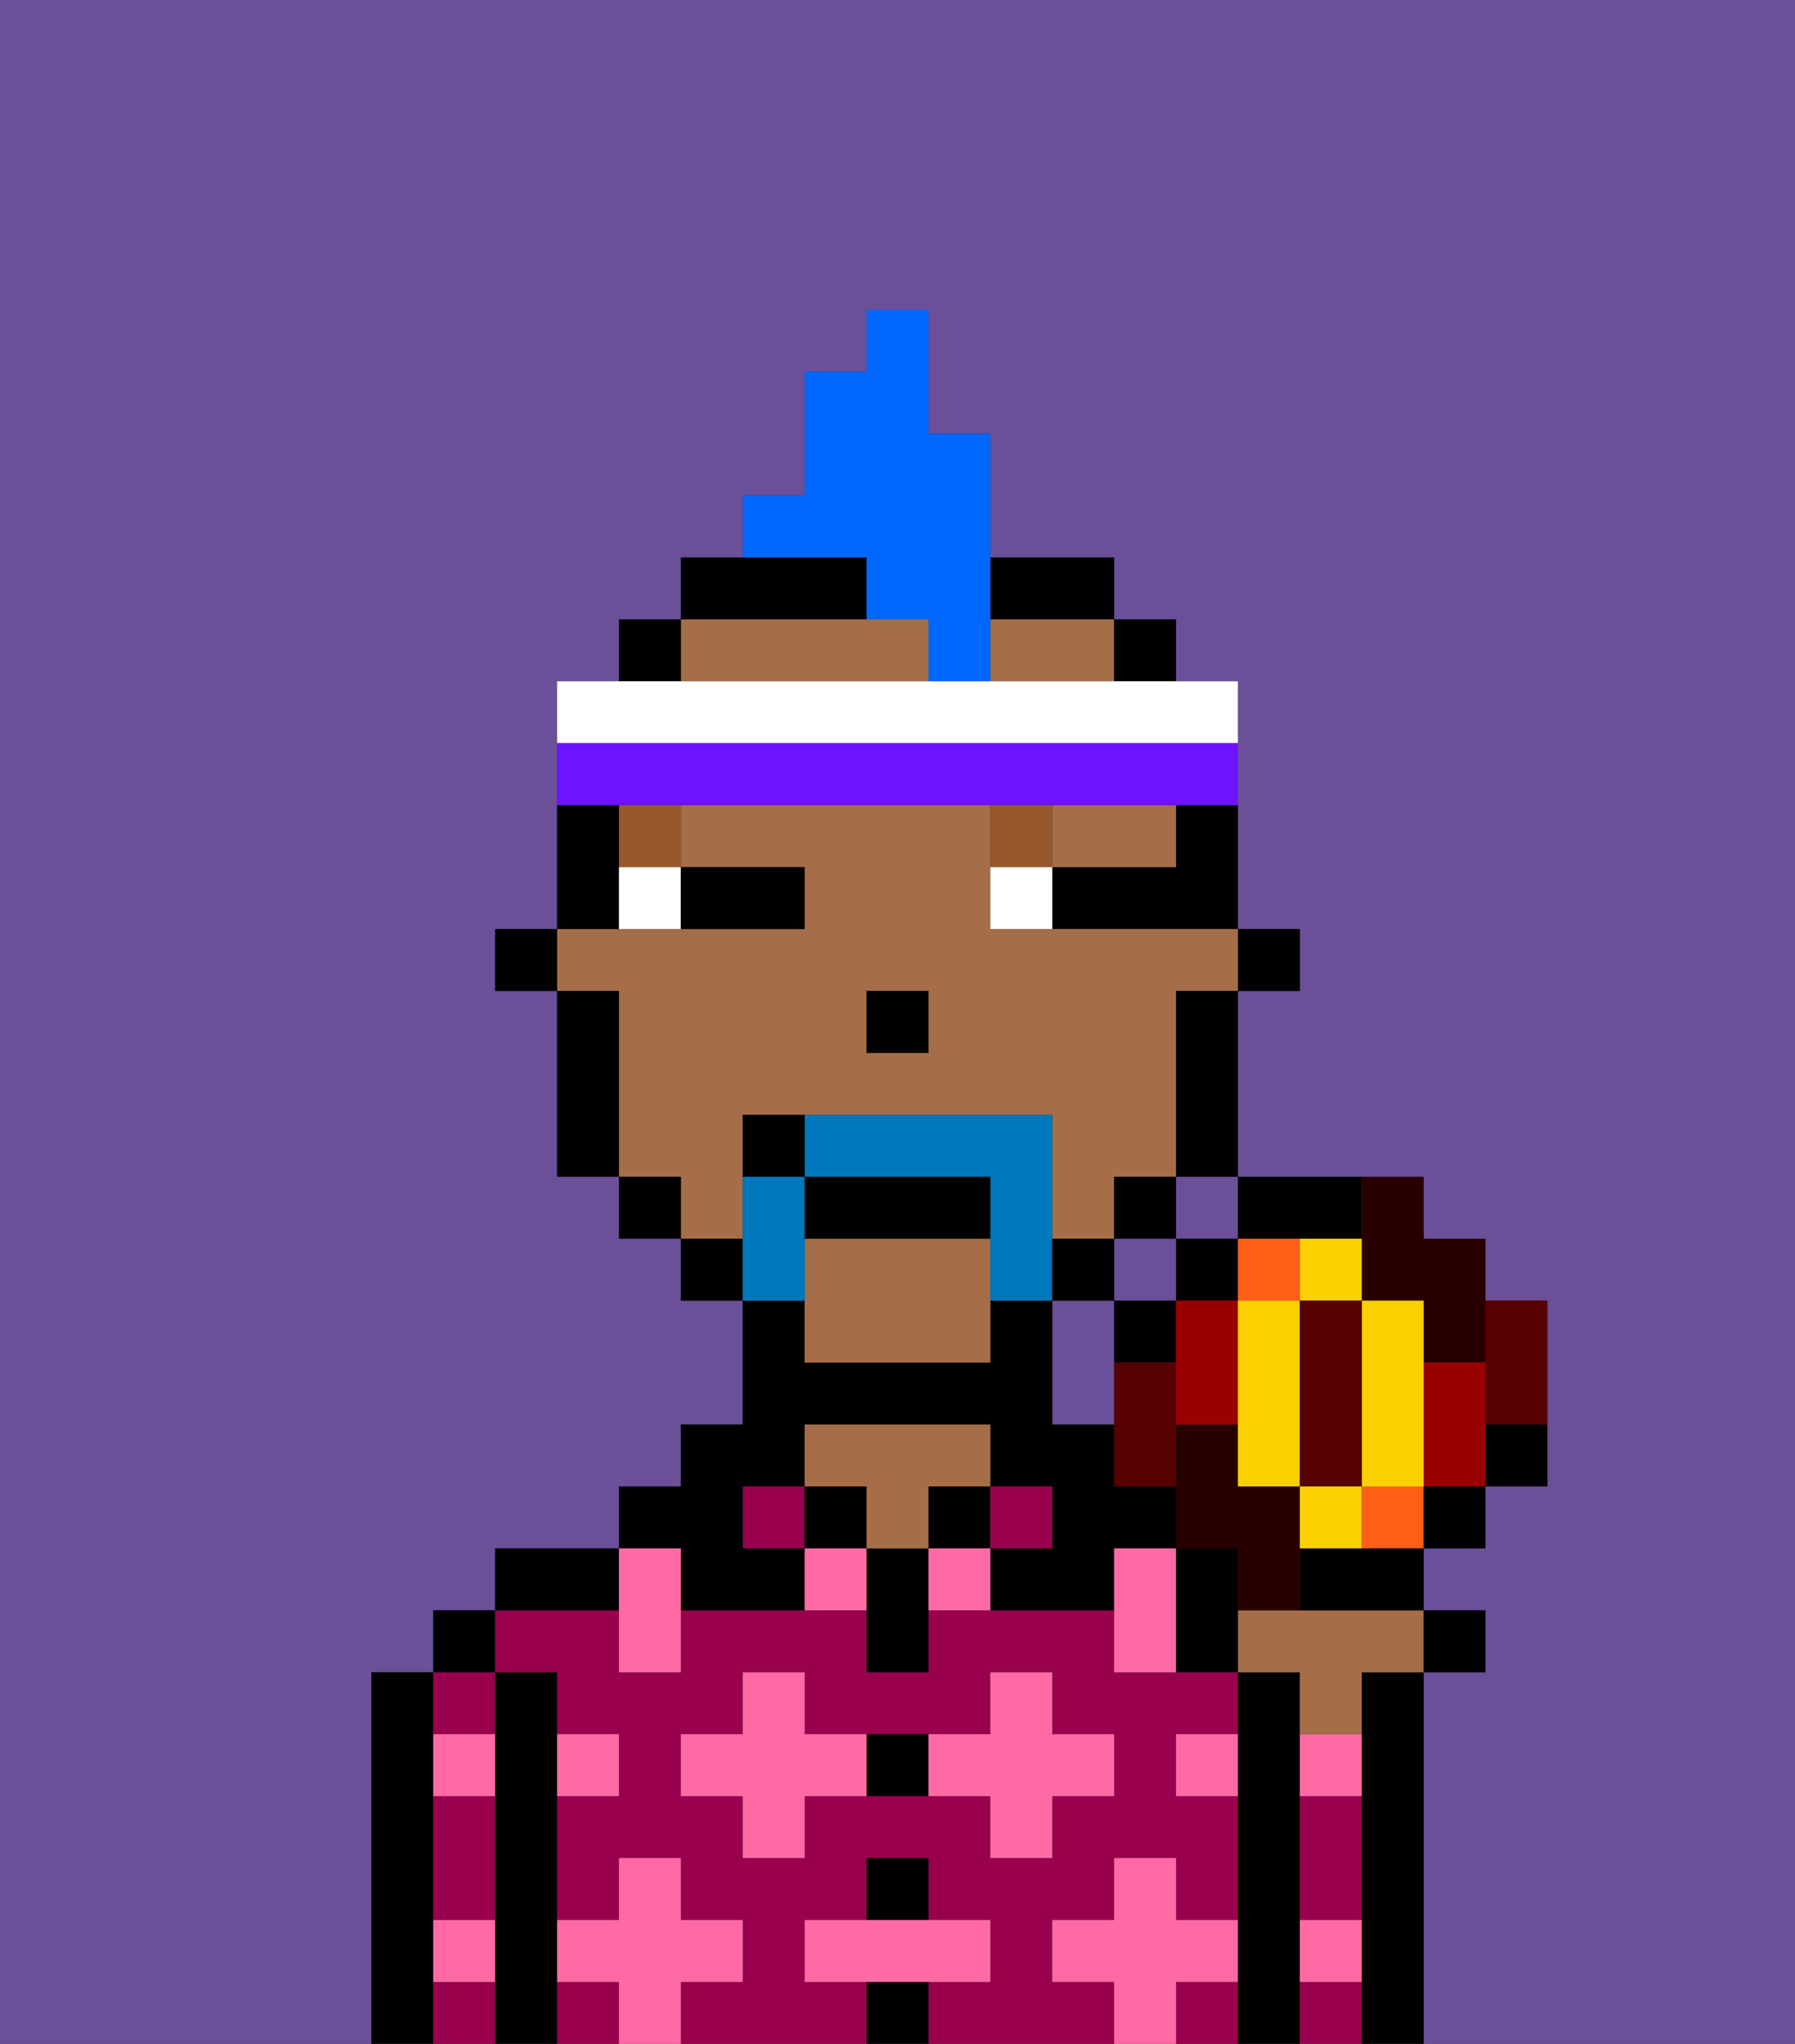 <svg xmlns="http://www.w3.org/2000/svg" viewBox="0 0 29 33"><rect x="0" y="0" width="29" height="33" fill="#333333" stroke="none"/><defs><style>polygon,rect,path{shape-rendering:crispedges;}.ya87-1{fill:#6b4f99;}.ya87-2{fill:#000000;}.ya87-3{fill:#99004d;}.ya87-4{fill:#a56e49;}.ya87-5{fill:#ff6aa5;}.ya87-6{fill:#ffffff;}.ya87-7{fill:#99582c;}.ya87-8{fill:#0079bc;}.ya87-9{fill:#0068ff;}.ya87-10{fill:#6e12ff;}.ya87-11{fill:#280000;}.ya87-12{fill:#ff5e17;}.ya87-13{fill:#560000;}.ya87-14{fill:#900;}.ya87-15{fill:#fad000;}</style></defs><rect class="ya87-1" x="19" y="25" width="1"/><rect class="ya87-1" x="19" y="19" width="1" height="1"/><path class="ya87-1" d="M18,21H17v2h1V21Z"/><path class="ya87-1" d="M0,33H6V27H7V26H8V25h2V24h1V23h1V21H11V20H10V19H9V16H8V15H9V11h1V10h1V9h1V8h1V6h1V5h1V7h1V9h2v1h1v1h1v4h1v1H20v3h3v1h1v1h1v3H24v1H23v1h1v1H23v6h6V0H0Z"/><rect class="ya87-1" x="18" y="24" width="1"/><rect class="ya87-1" x="18" y="20" width="1" height="1"/><path class="ya87-2" d="M7,31V27H6v6H7V31Z"/><path class="ya87-3" d="M8,28V27H7v1Z"/><path class="ya87-3" d="M7,32v1H8V32Z"/><path class="ya87-3" d="M7,30v1H8V29H7Z"/><rect class="ya87-2" x="7" y="26" width="1" height="1"/><path class="ya87-2" d="M9,31V27H8v6H9V31Z"/><path class="ya87-3" d="M9,32v1h1V32Z"/><path class="ya87-3" d="M17,32V31h1V30h1v1h1V29H19V28h1V27H18V26H15v1H14V26H11v1H10V26H8v1H9v1h1v1H9v2h1V30h1v1h1v1H11v1h3V32H13V31h1V30h1v1h1v1H15v1h3V32Zm-2-3H13v1H12V29H11V28h1V27h1v1h3V27h1v1h1v1H17v1H16V29Z"/><rect class="ya87-3" x="19" y="32" width="1" height="1"/><path class="ya87-2" d="M10,25H8v1h2Z"/><rect class="ya87-3" x="12" y="24" width="1" height="1"/><path class="ya87-2" d="M11,26h2V25H12V24h1V23h3v1h1v1H16v1h2V25h1V24H18V23H17V21H16v1H13V21H12v2H11v1H10v1h1Z"/><rect class="ya87-2" x="13" y="24" width="1" height="1"/><rect class="ya87-2" x="14" y="32" width="1" height="1"/><rect class="ya87-2" x="14" y="30" width="1" height="1"/><path class="ya87-2" d="M14,28v1h1V28Z"/><path class="ya87-2" d="M14,25v2h1V25Z"/><rect class="ya87-2" x="15" y="24" width="1" height="1"/><path class="ya87-4" d="M14,25h1V24h1V23H13v1h1Z"/><rect class="ya87-3" x="16" y="24" width="1" height="1"/><path class="ya87-2" d="M21,31V28h0V27H20v6h1V31Z"/><path class="ya87-3" d="M21,30v1h1V29H21Z"/><polygon class="ya87-3" points="21 28 22 28 22 28 21 28 21 28"/><path class="ya87-3" d="M21,32v1h1V32Z"/><path class="ya87-2" d="M23,27H22v1h0v5h1V27Z"/><path class="ya87-5" d="M12,32V31H11V30H10v1H9v1h1v1h1V32Z"/><path class="ya87-5" d="M13,28V27H12v1H11v1h1v1h1V29h1V28Z"/><polygon class="ya87-5" points="10 27 11 27 11 26 11 25 10 25 10 26 10 27"/><path class="ya87-5" d="M15,25v1h1V25Z"/><path class="ya87-5" d="M13,25v1h1V25Z"/><path class="ya87-5" d="M17,30V29h1V28H17V27H16v1H15v1h1v1Z"/><polygon class="ya87-5" points="19 25 18 25 18 26 18 27 19 27 19 27 19 26 19 25"/><path class="ya87-5" d="M7,29H8V28H7Z"/><path class="ya87-5" d="M10,29V28H9v1Z"/><path class="ya87-5" d="M21,29h1V28H21Z"/><path class="ya87-5" d="M19,29h1V28H19Z"/><path class="ya87-5" d="M21,32h1V31H21Z"/><path class="ya87-5" d="M7,32H8V31H7Z"/><polygon class="ya87-5" points="16 32 16 31 15 31 14 31 13 31 13 32 14 32 15 32 16 32"/><path class="ya87-5" d="M20,32V31H19V30H18v1H17v1h1v1h1V32Z"/><rect class="ya87-2" x="20" y="15" width="1" height="1"/><path class="ya87-2" d="M19,14H17v1h3V13H19Z"/><path class="ya87-4" d="M18,14h1V13H17v1Z"/><path class="ya87-4" d="M13,11h2V10H11v1Z"/><path class="ya87-4" d="M13,20v2h3V20Z"/><path class="ya87-4" d="M12,19V18h5v2h1V19h1V16h1V15H16V13H11v1h2v1H9v1h1v3h1v1h1Zm2-3h1v1H14Z"/><path class="ya87-4" d="M16,10v1h2V10H16Z"/><path class="ya87-2" d="M19,17v2h1v1h2V19H20V16H19Z"/><rect class="ya87-2" x="18" y="10" width="1" height="1"/><path class="ya87-2" d="M14,10V9H11v1h3Z"/><path class="ya87-2" d="M17,10h1V9H16v1Z"/><rect class="ya87-2" x="11" y="20" width="1" height="1"/><rect class="ya87-2" x="10" y="10" width="1" height="1"/><rect class="ya87-2" x="10" y="19" width="1" height="1"/><path class="ya87-2" d="M10,14V13H9v2h1Z"/><path class="ya87-2" d="M10,16H9v3h1V16Z"/><rect class="ya87-2" x="8" y="15" width="1" height="1"/><rect class="ya87-2" x="14" y="16" width="1" height="1"/><path class="ya87-6" d="M10,15h1V14H10Z"/><path class="ya87-6" d="M16,14v1h1V14Z"/><path class="ya87-2" d="M12,15h1V14H11v1Z"/><rect class="ya87-7" x="10" y="13" width="1" height="1"/><path class="ya87-7" d="M17,13H16v1h1Z"/><path class="ya87-8" d="M17,19V18H13v1h3v2h1V19Z"/><path class="ya87-8" d="M13,20V19H12v2h1Z"/><path class="ya87-2" d="M16,19H13v1h3Z"/><path class="ya87-2" d="M12,18v1h1V18Z"/><path class="ya87-9" d="M14,10h1v1h1V7H15V5H14V6H13V8H12V9h2Z"/><path class="ya87-6" d="M20,12V11H9v1H20Z"/><path class="ya87-10" d="M11,13h9V12H9v1h2Z"/><path class="ya87-4" d="M20,26v1h1v1h1V27h1V26H20Z"/><polygon class="ya87-2" points="24 27 24 26 23 26 23 27 24 27"/><polygon class="ya87-2" points="20 25 19 25 19 26 19 27 20 27 20 26 20 25"/><path class="ya87-11" d="M22,21h1v1h1V20H23V19H22v2Z"/><path class="ya87-11" d="M20,25v1h1V24H20V23H19v1h0v1Z"/><rect class="ya87-12" x="22" y="24" width="1" height="1"/><polygon class="ya87-2" points="19 21 20 21 20 20 19 20 19 19 18 19 18 20 19 20 19 21"/><path class="ya87-2" d="M18,22h1V21H18V20H17v1h1Z"/><path class="ya87-13" d="M19,23V22H18v2h1Z"/><path class="ya87-14" d="M19,21v2h1V21Z"/><path class="ya87-12" d="M21,21V20H20v1Z"/><path class="ya87-13" d="M24,23h1V21H24v2Z"/><path class="ya87-14" d="M24,22H23v2h1V22Z"/><path class="ya87-2" d="M21,25v1h2V25H21Z"/><path class="ya87-15" d="M22,21V20H21v1Z"/><path class="ya87-15" d="M23,24V21H22v3Z"/><path class="ya87-15" d="M21,25h1V24H21Z"/><path class="ya87-15" d="M20,21v3h1V21Z"/><rect class="ya87-13" x="21" y="21" width="1" height="3"/><rect class="ya87-2" x="23" y="24" width="1" height="1"/><path class="ya87-2" d="M24,24h1V23H24Z"/></svg>